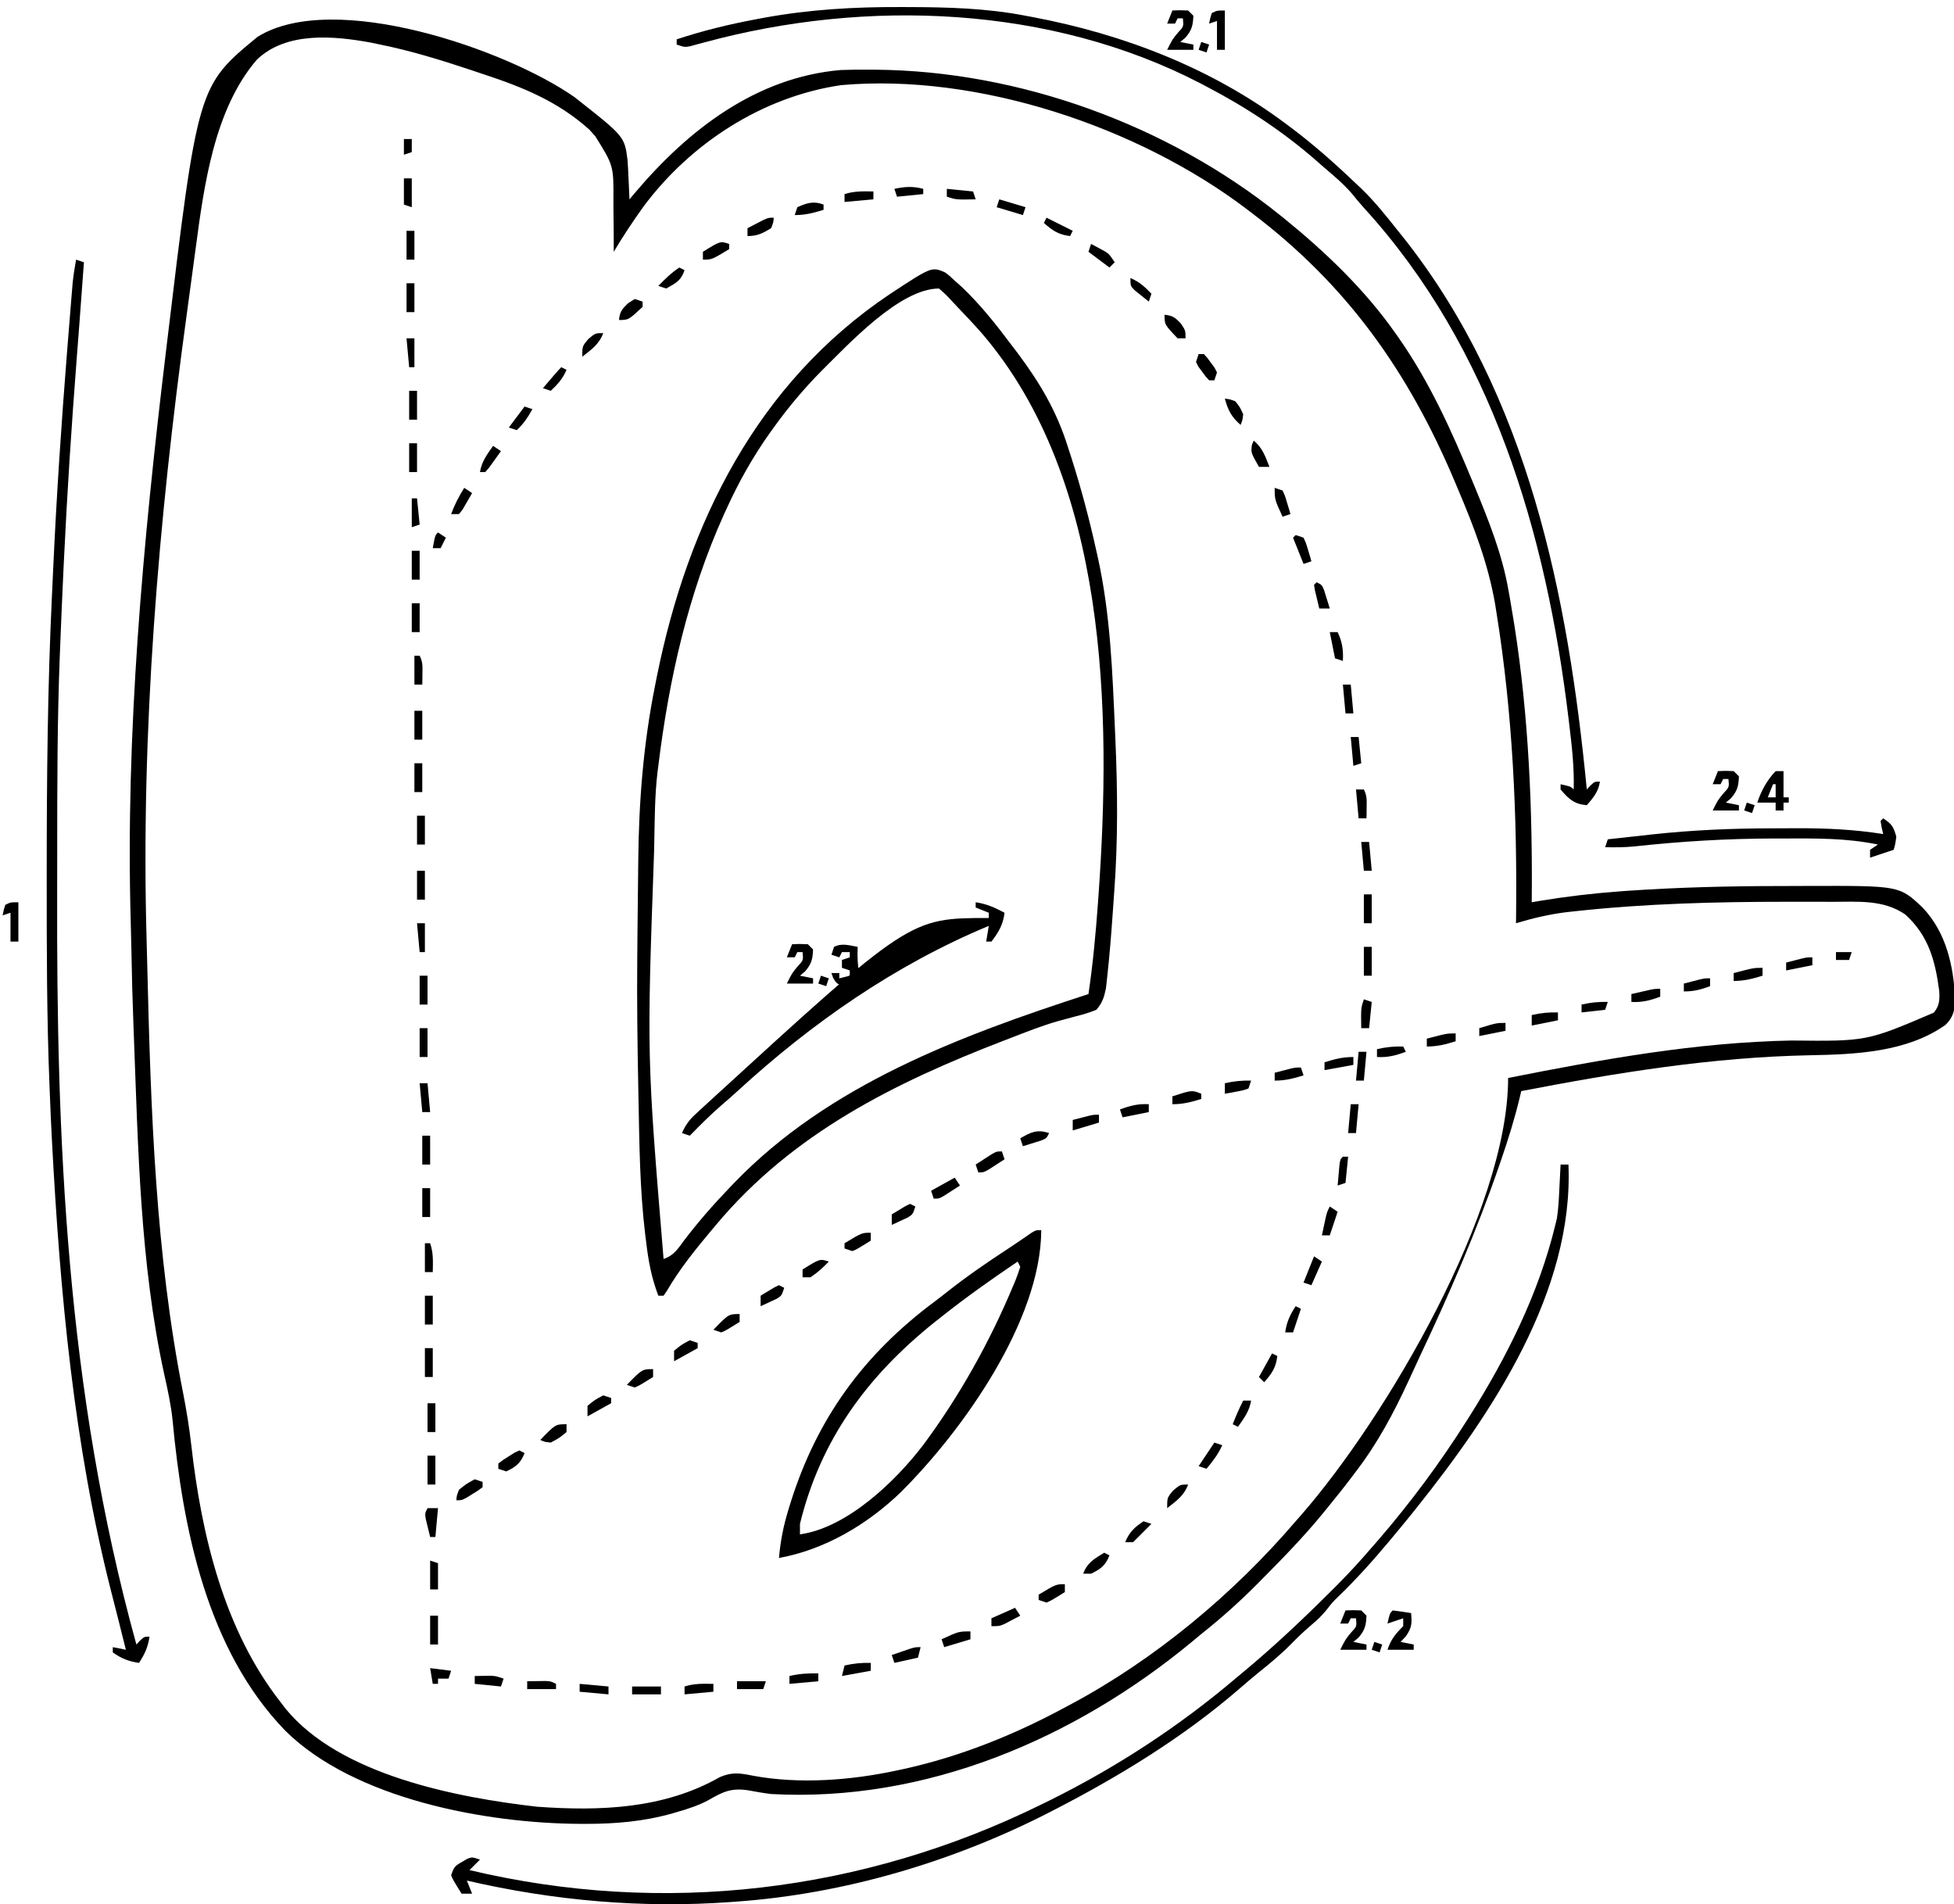 <?xml version="1.0" encoding="UTF-8"?>
<svg version="1.1" xmlns="http://www.w3.org/2000/svg" width="745" height="726">
<path d="M0 0 C19.086 14.999 19.086 14.999 20.25 23.912 C20.42 26.191 20.534 28.466 20.625 30.75 C20.664 31.543 20.702 32.336 20.742 33.152 C20.836 35.101 20.919 37.051 21 39 C22.178 37.606 22.178 37.606 23.379 36.184 C43.475 12.482 69.312 -7.536 101.513 -10.302 C105.223 -10.438 108.913 -10.468 112.625 -10.438 C113.292 -10.434 113.96 -10.431 114.647 -10.427 C169.549 -10.03 226.309 10.649 269 45 C269.538 45.432 270.076 45.865 270.631 46.31 C286.324 59.045 301.365 73.414 313 90 C313.442 90.625 313.884 91.25 314.34 91.894 C326.175 108.833 334.512 127.413 342.375 146.438 C342.67 147.149 342.965 147.861 343.269 148.594 C348.55 161.388 353.742 174.307 356.125 188 C356.285 188.888 356.445 189.777 356.609 190.692 C357.094 193.458 357.553 196.227 358 199 C358.205 200.258 358.205 200.258 358.414 201.542 C363.864 236.164 365.352 272 365 307 C366.696 306.71 366.696 306.71 368.426 306.414 C378.341 304.787 388.228 303.614 398.25 302.875 C399.761 302.762 399.761 302.762 401.302 302.647 C420.869 301.298 440.447 300.813 460.058 300.815 C463.591 300.812 467.125 300.794 470.658 300.775 C505.206 300.687 505.206 300.687 514 309 C523.021 318.468 525.8 331.097 526.438 343.812 C526.322 347.874 525.854 350.764 522.781 353.734 C508.068 364.188 488.415 365.015 471.08 365.33 C433.854 366.066 397.488 371.971 361 379 C360.839 379.698 360.677 380.396 360.511 381.115 C358.525 389.4 356.023 397.448 353.25 405.5 C353.018 406.178 352.785 406.855 352.546 407.553 C344.007 432.309 333.549 456.448 322.358 480.111 C320.898 483.217 319.47 486.336 318.043 489.457 C312.334 501.811 306.274 513.185 298 524 C297.558 524.587 297.117 525.175 296.662 525.78 C293.533 529.931 290.297 533.983 287 538 C286.326 538.831 286.326 538.831 285.638 539.678 C278.237 548.739 270.119 557.087 261.875 565.375 C261.37 565.885 260.865 566.396 260.345 566.921 C253.578 573.743 246.535 580.024 239 586 C237.791 587 236.585 588.004 235.383 589.012 C190.521 626.092 133.801 650.231 75 647 C72.132 646.651 69.344 646.154 66.5 645.625 C60.084 644.575 56.74 646.022 51.227 649.27 C47.412 651.315 43.645 652.554 39.5 653.75 C38.504 654.047 38.504 654.047 37.489 654.35 C26.516 657.457 15.688 658.391 4.312 658.375 C3.304 658.374 3.304 658.374 2.275 658.372 C-33.615 658.22 -83.822 648.978 -110.227 622.863 C-140.095 592.028 -149.322 545.817 -153.197 504.526 C-153.809 498.573 -155.069 492.834 -156.375 487 C-165.634 444.736 -166.348 400.083 -168 357 C-168.03 356.228 -168.061 355.456 -168.092 354.661 C-168.476 344.811 -168.737 334.964 -168.903 325.107 C-168.964 321.642 -169.049 318.178 -169.151 314.713 C-171.21 242.602 -164.475 169.765 -155.875 98.25 C-155.748 97.186 -155.62 96.121 -155.489 95.024 C-143.593 -4.205 -143.593 -4.205 -120.75 -23 C-91.559 -40.999 -25.671 -18.02 0 0 Z M-121.129 -14.188 C-137.403 4.839 -141.223 33.894 -144.41 57.773 C-144.626 59.363 -144.842 60.953 -145.058 62.542 C-145.498 65.793 -145.935 69.044 -146.37 72.295 C-146.859 75.953 -147.356 79.61 -147.858 83.266 C-158.625 161.869 -165.366 242.163 -163.098 321.534 C-162.996 325.152 -162.907 328.77 -162.821 332.388 C-161.501 386.373 -159.709 440.999 -149.188 494.102 C-147.871 500.833 -146.798 507.475 -146.031 514.288 C-142.172 548.309 -133.54 584.542 -112 612 C-111.068 613.222 -111.068 613.222 -110.117 614.469 C-89.413 639.765 -45.01 648.316 -14.315 651.832 C9.604 653.565 34.122 652.719 55.438 640.562 C60.075 638.529 63.162 639.027 68 640 C85.706 643.318 105.451 641.791 123 638 C123.883 637.812 124.765 637.624 125.674 637.43 C147.171 632.689 167.655 624.449 187 614 C187.647 613.656 188.294 613.313 188.96 612.959 C221.225 595.762 251.263 570.748 275 543 C275.79 542.099 276.58 541.198 277.395 540.27 C309.273 503.642 356 424.567 356 374 C391.719 366.903 427.553 360.408 464.052 359.71 C492.764 360.02 492.764 360.02 518.32 349.074 C520.486 346.399 520.551 344.272 520.383 340.895 C518.839 329.221 516.308 319.707 507.375 311.625 C498.992 305.889 489.336 306.843 479.516 306.832 C478.318 306.828 477.121 306.824 475.888 306.819 C472.009 306.81 468.129 306.81 464.25 306.812 C463.59 306.813 462.929 306.813 462.249 306.813 C435.179 306.819 408.305 307.496 381.375 310.438 C379.864 310.602 379.864 310.602 378.322 310.771 C371.685 311.583 365.402 313.081 359 315 C359.01 314.23 359.021 313.459 359.032 312.666 C359.479 274.063 357.756 235.155 351.625 197 C351.348 195.239 351.348 195.239 351.065 193.443 C348.409 177.903 342.874 163.632 336.75 149.188 C336.252 148.006 336.252 148.006 335.745 146.801 C318.029 104.772 294.67 71.68 258 44 C257.161 43.36 257.161 43.36 256.306 42.707 C214.949 11.321 153.715 -9.177 101.668 -4.539 C71.773 -0.145 44.485 17.501 26.488 41.566 C22.405 47.23 18.57 53 15 59 C15.001 57.987 15.002 56.974 15.003 55.93 C15 52.133 14.957 48.337 14.902 44.541 C14.884 42.905 14.877 41.269 14.88 39.633 C14.963 26.177 14.963 26.177 8 15 C7.247 14.153 6.494 13.306 5.719 12.434 C-6.213 1.699 -19.619 -3.75 -34.625 -8.688 C-36.322 -9.256 -38.018 -9.825 -39.715 -10.394 C-51.016 -14.154 -62.314 -17.642 -74 -20 C-75.703 -20.36 -75.703 -20.36 -77.441 -20.727 C-91.769 -23.364 -109.883 -25.049 -121.129 -14.188 Z " fill="#000000" transform="translate(219,37)"/>
<path d="M0 0 C1.809 1.34 1.809 1.34 3.75 3.188 C4.587 3.931 5.423 4.675 6.285 5.441 C13.604 12.349 19.723 20.155 25.75 28.188 C26.472 29.138 27.194 30.088 27.938 31.066 C36.365 42.374 42.636 53.017 46.875 66.5 C47.3 67.817 47.725 69.134 48.151 70.451 C51.915 82.225 55.09 94.116 57.75 106.188 C57.948 107.072 58.146 107.956 58.351 108.867 C63.156 130.687 63.897 152.751 64.875 175 C64.92 176.002 64.964 177.005 65.01 178.038 C65.863 197.504 66.013 216.672 64.578 236.114 C64.374 238.883 64.183 241.653 63.992 244.424 C63.411 252.697 62.759 260.964 61.836 269.207 C61.7 270.442 61.564 271.676 61.423 272.948 C60.692 276.468 60.103 278.461 57.75 281.188 C55.116 282.238 52.79 282.977 50.062 283.633 C48.514 284.047 46.968 284.465 45.422 284.888 C44.639 285.1 43.856 285.312 43.049 285.53 C36.819 287.311 30.789 289.731 24.75 292.062 C24.034 292.337 23.319 292.612 22.581 292.895 C-19.139 308.971 -58.033 328.259 -87.25 363.188 C-87.73 363.759 -88.21 364.331 -88.705 364.92 C-95 372.442 -101.043 379.844 -105.98 388.344 C-106.399 388.952 -106.818 389.561 -107.25 390.188 C-107.91 390.188 -108.57 390.188 -109.25 390.188 C-111.819 383.46 -113.052 376.95 -113.875 369.812 C-113.996 368.868 -114.117 367.923 -114.242 366.949 C-116.324 349.731 -116.479 332.32 -116.812 315 C-116.833 313.943 -116.854 312.886 -116.876 311.797 C-117.206 294.818 -117.45 277.848 -117.276 260.866 C-117.246 257.747 -117.221 254.629 -117.196 251.511 C-117.141 245.088 -117.068 238.664 -116.986 232.241 C-116.954 229.671 -116.927 227.101 -116.904 224.531 C-116.694 201.959 -114.959 179.781 -110.5 157.625 C-110.244 156.335 -109.988 155.044 -109.724 153.715 C-97.932 95.428 -71.557 42.282 -21.122 8.42 C-5.098 -2.133 -5.098 -2.133 0 0 Z M-47.062 37.625 C-53.73 44.367 -59.712 51.496 -65.25 59.188 C-65.682 59.785 -66.113 60.383 -66.558 60.999 C-73.152 70.248 -78.54 79.859 -83.25 90.188 C-83.582 90.914 -83.915 91.641 -84.257 92.39 C-97.943 122.697 -105.217 155.282 -109.25 188.188 C-109.349 188.94 -109.449 189.692 -109.552 190.467 C-110.64 199.655 -110.624 208.947 -110.812 218.188 C-110.833 219.171 -110.854 220.154 -110.876 221.167 C-113.643 298.85 -113.643 298.85 -107.25 376.188 C-103.227 374.847 -101.693 372.15 -99.25 368.875 C-93.935 361.95 -88.302 355.478 -82.25 349.188 C-81.645 348.555 -81.04 347.923 -80.417 347.271 C-44.299 309.723 6.042 291.003 54.75 275.188 C56.453 263.612 57.534 252.042 58.375 240.375 C58.44 239.469 58.506 238.564 58.573 237.631 C63.558 167.406 62.124 79.391 14.203 23.379 C11.139 19.896 7.968 16.528 4.75 13.188 C3.694 12.054 3.694 12.054 2.617 10.898 C0.301 8.413 0.301 8.413 -2.25 6.188 C-17.253 6.188 -36.971 27.67 -47.062 37.625 Z " fill="#000000" transform="translate(360.25,103.812)"/>
<path d="M0 0 C-0.149 34.591 -29.959 76.435 -53.519 99.885 C-66.259 112.199 -82.443 121.808 -100 125 C-99.444 118.539 -98.287 112.689 -96.375 106.5 C-96.109 105.633 -95.843 104.767 -95.57 103.874 C-85.487 71.782 -67.704 47.374 -40.666 27.251 C-39.013 26.01 -37.387 24.74 -35.766 23.457 C-28.33 17.592 -20.611 12.276 -12.68 7.104 C-9.635 5.103 -6.637 3.03 -3.637 0.961 C-2 0 -2 0 0 0 Z M-9 12 C-18.921 18.699 -28.623 25.557 -38 33 C-38.922 33.727 -39.843 34.454 -40.793 35.203 C-66.232 55.613 -84.136 79.806 -92 112 C-92 113.32 -92 114.64 -92 116 C-73.951 113.475 -55.546 95.716 -45.022 81.942 C-31.189 63.334 -19.616 42.569 -10.688 21.188 C-10.391 20.482 -10.095 19.777 -9.79 19.051 C-9.126 17.392 -8.553 15.698 -8 14 C-8.495 13.01 -8.495 13.01 -9 12 Z " fill="#000000" transform="translate(397,469)"/>
<path d="M0 0 C0.99 0 1.98 0 3 0 C5.03 48.214 -26.002 94.728 -55 131 C-55.724 131.906 -56.449 132.812 -57.195 133.746 C-59.44 136.518 -61.713 139.263 -64 142 C-64.456 142.548 -64.913 143.096 -65.383 143.661 C-71.495 150.98 -77.764 157.971 -84.625 164.598 C-87.039 166.955 -87.039 166.955 -89.078 169.602 C-90.845 171.807 -92.586 173.511 -94.75 175.312 C-97.578 177.724 -100.228 180.205 -102.812 182.875 C-106.652 186.767 -110.776 190.181 -115.039 193.598 C-117.567 195.649 -120.034 197.752 -122.489 199.889 C-143.749 218.285 -168.071 233.15 -193 246 C-193.849 246.438 -194.697 246.876 -195.571 247.327 C-231.967 265.883 -273.152 278.064 -314 281 C-315.093 281.082 -315.093 281.082 -316.209 281.167 C-350.126 283.634 -383.891 280.673 -417 273 C-416.34 274.65 -415.68 276.3 -415 278 C-416.32 278 -417.64 278 -419 278 C-422.223 272.824 -422.223 272.824 -423 271 C-421.892 267.676 -421.516 267.384 -418.625 265.75 C-418.019 265.394 -417.413 265.038 -416.789 264.672 C-415 264 -415 264 -412 265 C-413.98 266.98 -413.98 266.98 -416 269 C-342.191 286.561 -266.076 277.499 -198 244 C-197.035 243.527 -196.069 243.054 -195.075 242.566 C-169.608 229.972 -145.674 214.389 -124 196 C-122.968 195.141 -121.936 194.283 -120.902 193.426 C-109.454 183.889 -98.681 173.764 -88.125 163.25 C-87.328 162.458 -86.531 161.666 -85.71 160.85 C-80.935 156.061 -76.393 151.141 -72 146 C-71.154 145.036 -70.309 144.072 -69.438 143.078 C-57.219 128.902 -46.008 113.815 -36 98 C-35.638 97.431 -35.276 96.862 -34.902 96.276 C-20.514 73.5 -8.359 49.253 -2 23 C-1.706 21.799 -1.706 21.799 -1.406 20.574 C-0.784 16.63 -0.629 12.673 -0.438 8.688 C-0.394 7.852 -0.351 7.016 -0.307 6.154 C-0.201 4.103 -0.1 2.052 0 0 Z " fill="#000000" transform="translate(595,444)"/>
<path d="M0 0 C1.037 0.002 2.074 0.004 3.142 0.006 C18.254 0.05 32.997 0.428 47.875 3.312 C48.826 3.489 49.777 3.666 50.756 3.849 C85.297 10.398 118.571 23.205 146.875 44.312 C147.479 44.761 148.083 45.209 148.705 45.671 C157.611 52.342 165.836 59.628 173.875 67.312 C174.552 67.948 175.229 68.584 175.926 69.238 C181.061 74.184 185.451 79.734 189.875 85.312 C190.67 86.302 191.466 87.293 192.285 88.312 C239.494 148.165 254.701 224.214 261.875 298.312 C262.556 297.57 262.556 297.57 263.25 296.812 C264.875 295.312 264.875 295.312 266.875 295.312 C266.301 299.184 264.388 301.394 261.875 304.312 C257.055 303.899 254.965 301.932 251.875 298.312 C251.875 297.652 251.875 296.993 251.875 296.312 C255.75 297.188 255.75 297.188 256.875 298.312 C257.125 289.977 256.182 281.823 255.188 273.562 C255.099 272.817 255.01 272.072 254.918 271.304 C246.424 200.693 225.738 130.041 176.863 76.523 C175.279 74.762 173.781 72.982 172.312 71.125 C169.131 67.454 165.578 64.445 161.875 61.312 C160.937 60.486 159.998 59.66 159.031 58.809 C146.132 47.52 132.059 38.237 116.875 30.312 C116.176 29.944 115.478 29.576 114.758 29.196 C57.37 -0.663 -12.938 -3.252 -74.55 13.47 C-75.499 13.723 -76.448 13.977 -77.426 14.238 C-78.263 14.469 -79.1 14.701 -79.962 14.939 C-82.125 15.312 -82.125 15.312 -85.125 14.312 C-85.125 13.652 -85.125 12.992 -85.125 12.312 C-75.113 8.994 -65.058 6.557 -54.688 4.625 C-53.618 4.423 -52.549 4.221 -51.448 4.013 C-34.274 0.917 -17.433 -0.064 0 0 Z " fill="#000000" transform="translate(343.125,2.688)"/>
<path d="M0 0 C0.99 0.33 1.98 0.66 3 1 C1.182 25.711 1.182 25.711 0.271 37.417 C-1.76 63.554 -3.452 89.69 -4.688 115.875 C-4.748 117.146 -4.809 118.417 -4.871 119.726 C-5.284 128.483 -5.654 137.241 -6 146 C-6.049 147.2 -6.099 148.399 -6.15 149.635 C-7.181 175.299 -7.187 200.968 -7.185 226.649 C-7.185 231.521 -7.192 236.393 -7.206 241.265 C-7.463 334.409 -4.007 430.133 23 528 C23.454 527.505 23.907 527.01 24.375 526.5 C26 525 26 525 28 525 C27.435 528.958 26.191 531.666 24 535 C20.059 534.437 17.249 533.321 14 531 C14 530.34 14 529.68 14 529 C15.65 529.33 17.3 529.66 19 530 C18.792 529.181 18.585 528.363 18.371 527.52 C17.684 524.79 17.004 522.06 16.328 519.328 C15.385 515.519 14.409 511.72 13.422 507.922 C-0.887 451.909 -6.134 393.587 -9.188 336 C-9.224 335.309 -9.261 334.618 -9.299 333.907 C-9.576 328.606 -9.793 323.304 -10 318 C-10.042 316.973 -10.085 315.946 -10.128 314.888 C-11.178 288.847 -11.2 262.809 -11.188 236.75 C-11.187 235.626 -11.187 234.503 -11.187 233.345 C-11.182 197.959 -10.865 162.648 -9.158 127.297 C-8.997 123.94 -8.844 120.582 -8.691 117.224 C-7.425 89.589 -5.565 62.012 -3.375 34.438 C-3.32 33.739 -3.264 33.041 -3.207 32.322 C-2.84 27.692 -2.465 23.063 -2.086 18.434 C-1.991 17.261 -1.897 16.089 -1.799 14.881 C-1.709 13.796 -1.618 12.71 -1.525 11.592 C-1.447 10.652 -1.37 9.712 -1.29 8.743 C-0.979 5.803 -0.513 2.911 0 0 Z " fill="#000000" transform="translate(29,99)"/>
<path d="M0 0 C4.128 0.607 7.332 2.038 11 4 C10.47 8.508 8.748 11.42 6 15 C5.34 15 4.68 15 4 15 C4.33 13.02 4.66 11.04 5 9 C-30.644 23.847 -62.434 45.945 -90.836 72.02 C-92.9 73.908 -95.003 75.739 -97.125 77.562 C-101.283 81.178 -105.152 85.06 -109 89 C-109.99 88.67 -110.98 88.34 -112 88 C-110.696 85.098 -109.347 83.125 -107.016 80.969 C-106.118 80.133 -106.118 80.133 -105.203 79.281 C-104.559 78.693 -103.914 78.105 -103.25 77.5 C-102.58 76.883 -101.909 76.265 -101.219 75.629 C-25.175 6 -25.175 6 5 6 C5 5.34 5 4.68 5 4 C3.35 3.34 1.7 2.68 0 2 C0 1.34 0 0.68 0 0 Z " fill="#000000" transform="translate(372,344)"/>
<path d="M0 0 C3.375 2.25 3.936 3.187 5 7 C4.625 9.812 4.625 9.812 4 12 C1.03 12.99 -1.94 13.98 -5 15 C-5 14.01 -5 13.02 -5 12 C-4.01 11.34 -3.02 10.68 -2 10 C-13.999 7.477 -25.984 7.65 -38.188 7.688 C-39.263 7.688 -40.339 7.688 -41.447 7.688 C-59.424 7.707 -77.082 8.771 -94.942 10.719 C-98.658 11.061 -102.272 11.113 -106 11 C-105.67 10.01 -105.34 9.02 -105 8 C-100.646 7.516 -96.292 7.038 -91.938 6.562 C-90.123 6.36 -90.123 6.36 -88.271 6.154 C-72.838 4.476 -57.606 3.813 -42.094 3.815 C-39.071 3.813 -36.048 3.794 -33.025 3.775 C-21.846 3.744 -11.051 4.229 0 6 C-0.186 5.196 -0.371 4.391 -0.562 3.562 C-0.779 2.294 -0.779 2.294 -1 1 C-0.67 0.67 -0.34 0.34 0 0 Z " fill="#000000" transform="translate(718,312)"/>
<path d="M0 0 C-0.021 1.052 -0.041 2.104 -0.062 3.188 C-0.011 6.327 0.265 8.969 1 12 C-1.329 14.157 -2.391 15.015 -5.625 14.938 C-8 14 -8 14 -9.312 11.938 C-9.539 11.298 -9.766 10.659 -10 10 C-9.01 10 -8.02 10 -7 10 C-7 10.66 -7 11.32 -7 12 C-5.68 11.67 -4.36 11.34 -3 11 C-3 10.34 -3 9.68 -3 9 C-3.99 8.67 -4.98 8.34 -6 8 C-6 7.01 -6 6.02 -6 5 C-5.01 4.67 -4.02 4.34 -3 4 C-3 3.34 -3 2.68 -3 2 C-3.99 2 -4.98 2 -6 2 C-6.33 2.66 -6.66 3.32 -7 4 C-7.99 3.67 -8.98 3.34 -10 3 C-9.67 2.01 -9.34 1.02 -9 0 C-5.931 -1.534 -3.299 -0.55 0 0 Z " fill="#000000" transform="translate(327,361)"/>
<path d="M0 0 C0.99 0 1.98 0 3 0 C3 3.3 3 6.6 3 10 C3.66 10 4.32 10 5 10 C5 10.66 5 11.32 5 12 C4.34 12 3.68 12 3 12 C3 12.99 3 13.98 3 15 C2.01 15 1.02 15 0 15 C0 14.01 0 13.02 0 12 C-2.31 12 -4.62 12 -7 12 C-5.524 7.572 -3.269 3.366 0 0 Z M-1 5 C-1.66 6.65 -2.32 8.3 -3 10 C-2.01 10 -1.02 10 0 10 C0 8.35 0 6.7 0 5 C-0.33 5 -0.66 5 -1 5 Z " fill="#000000" transform="translate(677,294)"/>
<path d="M0 0 C2.875 -0.125 2.875 -0.125 6 0 C6.66 0.66 7.32 1.32 8 2 C7.838 5.736 7.412 7.525 4.938 10.375 C4.298 10.911 3.659 11.447 3 12 C4.65 12.33 6.3 12.66 8 13 C8 13.66 8 14.32 8 15 C4.7 15 1.4 15 -2 15 C0 11 0 11 2.125 8.438 C4.305 6.116 4.305 6.116 4 3 C3.34 3 2.68 3 2 3 C1.67 3.66 1.34 4.32 1 5 C0.01 5 -0.98 5 -2 5 C-1.34 3.35 -0.68 1.7 0 0 Z " fill="#000000" transform="translate(513,614)"/>
<path d="M0 0 C2.875 -0.125 2.875 -0.125 6 0 C6.66 0.66 7.32 1.32 8 2 C7.838 5.736 7.412 7.525 4.938 10.375 C4.298 10.911 3.659 11.447 3 12 C4.65 12.33 6.3 12.66 8 13 C8 13.66 8 14.32 8 15 C4.7 15 1.4 15 -2 15 C0 11 0 11 2.125 8.438 C4.305 6.116 4.305 6.116 4 3 C3.34 3 2.68 3 2 3 C1.67 3.66 1.34 4.32 1 5 C0.01 5 -0.98 5 -2 5 C-1.34 3.35 -0.68 1.7 0 0 Z " fill="#000000" transform="translate(302,360)"/>
<path d="M0 0 C2.875 -0.125 2.875 -0.125 6 0 C6.66 0.66 7.32 1.32 8 2 C7.838 5.736 7.412 7.525 4.938 10.375 C4.298 10.911 3.659 11.447 3 12 C4.65 12.33 6.3 12.66 8 13 C8 13.66 8 14.32 8 15 C4.7 15 1.4 15 -2 15 C0 11 0 11 2.125 8.438 C4.305 6.116 4.305 6.116 4 3 C3.34 3 2.68 3 2 3 C1.67 3.66 1.34 4.32 1 5 C0.01 5 -0.98 5 -2 5 C-1.34 3.35 -0.68 1.7 0 0 Z " fill="#000000" transform="translate(655,294)"/>
<path d="M0 0 C2.875 -0.125 2.875 -0.125 6 0 C6.66 0.66 7.32 1.32 8 2 C7.838 5.736 7.412 7.525 4.938 10.375 C4.298 10.911 3.659 11.447 3 12 C4.65 12.33 6.3 12.66 8 13 C8 13.66 8 14.32 8 15 C4.7 15 1.4 15 -2 15 C0 11 0 11 2.125 8.438 C4.305 6.116 4.305 6.116 4 3 C3.34 3 2.68 3 2 3 C1.67 3.66 1.34 4.32 1 5 C0.01 5 -0.98 5 -2 5 C-1.34 3.35 -0.68 1.7 0 0 Z " fill="#000000" transform="translate(447,4)"/>
<path d="M0 0 C2.339 0.287 4.674 0.619 7 1 C7.366 4.938 7.302 6.565 5 9.875 C4.34 10.576 3.68 11.277 3 12 C4.65 12.33 6.3 12.66 8 13 C8 13.66 8 14.32 8 15 C4.7 15 1.4 15 -2 15 C-0.668 11.005 1.058 8.942 4 6 C4 5.01 4 4.02 4 3 C2.02 3.66 0.04 4.32 -2 5 C-1.125 1.125 -1.125 1.125 0 0 Z " fill="#000000" transform="translate(531,614)"/>
<path d="M0 0 C0 4.95 0 9.9 0 15 C-0.99 15 -1.98 15 -3 15 C-3 11.37 -3 7.74 -3 4 C-3.99 4.33 -4.98 4.66 -6 5 C-5.625 3.062 -5.625 3.062 -5 1 C-3 0 -3 0 0 0 Z " fill="#000000" transform="translate(7,344)"/>
<path d="M0 0 C0 4.95 0 9.9 0 15 C-0.99 15 -1.98 15 -3 15 C-3 11.37 -3 7.74 -3 4 C-3.99 4.33 -4.98 4.66 -6 5 C-5.625 3.062 -5.625 3.062 -5 1 C-3 0 -3 0 0 0 Z " fill="#000000" transform="translate(467,4)"/>
<path d="M0 0 C1.32 0 2.64 0 4 0 C3.67 3.63 3.34 7.26 3 11 C2.34 11 1.68 11 1 11 C0.637 9.544 0.285 8.085 -0.062 6.625 C-0.358 5.407 -0.358 5.407 -0.66 4.164 C-1 2 -1 2 0 0 Z " fill="#000000" transform="translate(163,575)"/>
<path d="M0 0 C0 0.99 0 1.98 0 3 C-3.877 4.193 -6.916 5 -11 5 C-11 4.01 -11 3.02 -11 2 C-3.375 0 -3.375 0 0 0 Z " fill="#000000" transform="translate(672,369)"/>
<path d="M0 0 C1.114 0.598 2.228 1.196 3.375 1.812 C4.001 2.149 4.628 2.485 5.273 2.832 C7 4 7 4 9 7 C8.34 7.66 7.68 8.32 7 9 C4.36 7.02 1.72 5.04 -1 3 C-0.67 2.01 -0.34 1.02 0 0 Z " fill="#000000" transform="translate(416,93)"/>
<path d="M0 0 C0 0.99 0 1.98 0 3 C-3.63 3.66 -7.26 4.32 -11 5 C-10.67 3.68 -10.34 2.36 -10 1 C-6.594 0.222 -3.492 -0.1 0 0 Z " fill="#000000" transform="translate(332,634)"/>
<path d="M0 0 C-0.33 1.32 -0.66 2.64 -1 4 C-3.97 4.66 -6.94 5.32 -10 6 C-10.33 5.01 -10.66 4.02 -11 3 C-9.543 2.496 -8.084 1.997 -6.625 1.5 C-5.813 1.222 -5.001 0.943 -4.164 0.656 C-2 0 -2 0 0 0 Z " fill="#000000" transform="translate(351,628)"/>
<path d="M0 0 C0 0.99 0 1.98 0 3 C-4.95 4.485 -4.95 4.485 -10 6 C-10.33 5.01 -10.66 4.02 -11 3 C-4.5 0 -4.5 0 0 0 Z " fill="#000000" transform="translate(370,622)"/>
<path d="M0 0 C0.99 0.33 1.98 0.66 3 1 C3 1.66 3 2.32 3 3 C1.32 4.289 1.32 4.289 -0.875 5.625 C-1.954 6.294 -1.954 6.294 -3.055 6.977 C-5 8 -5 8 -7 8 C-6.875 6.25 -6.875 6.25 -6 4 C-3.125 1.688 -3.125 1.688 0 0 Z " fill="#000000" transform="translate(181,564)"/>
<path d="M0 0 C0.66 0.33 1.32 0.66 2 1 C0.555 4.809 -1.326 6.297 -5 8 C-5.99 7.67 -6.98 7.34 -8 7 C-8 6.34 -8 5.68 -8 5 C-6.32 3.676 -6.32 3.676 -4.125 2.312 C-3.406 1.855 -2.686 1.397 -1.945 0.926 C-1.303 0.62 -0.661 0.315 0 0 Z " fill="#000000" transform="translate(198,553)"/>
<path d="M0 0 C0.99 0.33 1.98 0.66 3 1 C1.473 4.436 -0.599 7.119 -3 10 C-3.99 9.67 -4.98 9.34 -6 9 C-4 6 -2 3 0 0 Z " fill="#000000" transform="translate(463,550)"/>
<path d="M0 0 C0.33 0.99 0.66 1.98 1 3 C-0.288 3.839 -1.581 4.671 -2.875 5.5 C-3.594 5.964 -4.314 6.428 -5.055 6.906 C-7 8 -7 8 -9 8 C-9.33 7.01 -9.66 6.02 -10 5 C-8.712 4.161 -7.419 3.329 -6.125 2.5 C-5.406 2.036 -4.686 1.572 -3.945 1.094 C-2 0 -2 0 0 0 Z " fill="#000000" transform="translate(382,439)"/>
<path d="M0 0 C0 0.99 0 1.98 0 3 C-4.95 4.485 -4.95 4.485 -10 6 C-10 4.68 -10 3.36 -10 2 C-8.709 1.664 -7.417 1.331 -6.125 1 C-5.406 0.814 -4.686 0.629 -3.945 0.438 C-2 0 -2 0 0 0 Z " fill="#000000" transform="translate(419,425)"/>
<path d="M0 0 C0 0.66 0 1.32 0 2 C-3.877 3.193 -6.916 4 -11 4 C-11 3.01 -11 2.02 -11 1 C-3.571 -1.429 -3.571 -1.429 0 0 Z " fill="#000000" transform="translate(458,417)"/>
<path d="M0 0 C0 0.99 0 1.98 0 3 C-3.877 4.193 -6.916 5 -11 5 C-11 4.01 -11 3.02 -11 2 C-3.375 0 -3.375 0 0 0 Z " fill="#000000" transform="translate(555,394)"/>
<path d="M0 0 C0.99 0 1.98 0 3 0 C3 3.63 3 7.26 3 11 C2.01 11 1.02 11 0 11 C0 7.37 0 3.74 0 0 Z " fill="#000000" transform="translate(160,392)"/>
<path d="M0 0 C0 0.99 0 1.98 0 3 C-3.823 4.423 -6.913 5.24 -11 5 C-11 4.01 -11 3.02 -11 2 C-9.542 1.664 -8.084 1.331 -6.625 1 C-5.407 0.722 -5.407 0.722 -4.164 0.438 C-2 0 -2 0 0 0 Z " fill="#000000" transform="translate(633,377)"/>
<path d="M0 0 C0.99 0 1.98 0 3 0 C4.802 3.83 5.196 6.781 5 11 C4.01 10.67 3.02 10.34 2 10 C1.34 6.7 0.68 3.4 0 0 Z " fill="#000000" transform="translate(507,241)"/>
<path d="M0 0 C3.366 2.725 4.442 6.069 6 10 C4.68 10 3.36 10 2 10 C-1.077 4.585 -1.077 4.585 -0.688 1.625 C-0.461 1.089 -0.234 0.552 0 0 Z " fill="#000000" transform="translate(478,168)"/>
<path d="M0 0 C-0.125 1.812 -0.125 1.812 -1 4 C-4.209 5.953 -6.221 7 -10 7 C-10 6.01 -10 5.02 -10 4 C-8.711 3.328 -7.419 2.663 -6.125 2 C-5.406 1.629 -4.686 1.258 -3.945 0.875 C-2 0 -2 0 0 0 Z " fill="#000000" transform="translate(295,83)"/>
<path d="M0 0 C3.3 0.99 6.6 1.98 10 3 C9.67 3.99 9.34 4.98 9 6 C5.7 5.01 2.4 4.02 -1 3 C-0.67 2.01 -0.34 1.02 0 0 Z " fill="#000000" transform="translate(381,76)"/>
<path d="M0 0 C0 0.99 0 1.98 0 3 C-3.63 3.33 -7.26 3.66 -11 4 C-11 3.01 -11 2.02 -11 1 C-7.326 -0.176 -3.831 -0.074 0 0 Z " fill="#000000" transform="translate(333,73)"/>
<path d="M0 0 C3.63 0 7.26 0 11 0 C11 0.99 11 1.98 11 3 C7.37 3 3.74 3 0 3 C0 2.01 0 1.02 0 0 Z " fill="#000000" transform="translate(241,643)"/>
<path d="M0 0 C0 0.99 0 1.98 0 3 C-3.63 3.33 -7.26 3.66 -11 4 C-11 3.01 -11 2.02 -11 1 C-7.266 0.121 -3.832 -0.089 0 0 Z " fill="#000000" transform="translate(312,638)"/>
<path d="M0 0 C0.99 0 1.98 0 3 0 C3 3.63 3 7.26 3 11 C2.01 11 1.02 11 0 11 C0 7.37 0 3.74 0 0 Z " fill="#000000" transform="translate(164,616)"/>
<path d="M0 0 C0.66 0.99 1.32 1.98 2 3 C0.733 3.674 -0.539 4.339 -1.812 5 C-2.52 5.371 -3.228 5.742 -3.957 6.125 C-6 7 -6 7 -9 7 C-9 6.01 -9 5.02 -9 4 C-6.03 2.68 -3.06 1.36 0 0 Z " fill="#000000" transform="translate(387,613)"/>
<path d="M0 0 C0 0.99 0 1.98 0 3 C-5.176 6.223 -5.176 6.223 -7 7 C-7.99 6.67 -8.98 6.34 -10 6 C-10 5.34 -10 4.68 -10 4 C-3.375 0 -3.375 0 0 0 Z " fill="#000000" transform="translate(406,604)"/>
<path d="M0 0 C0.66 0.33 1.32 0.66 2 1 C0.549 4.826 -1.358 6.223 -5 8 C-5.99 8 -6.98 8 -8 8 C-6.498 3.794 -3.714 2.261 0 0 Z " fill="#000000" transform="translate(421,592)"/>
<path d="M0 0 C0.99 0.33 1.98 0.66 3 1 C0.667 3.333 -1.667 5.667 -4 8 C-4.99 8 -5.98 8 -7 8 C-5.512 4.213 -3.38 2.226 0 0 Z " fill="#000000" transform="translate(436,580)"/>
<path d="M0 0 C0.99 0 1.98 0 3 0 C3 3.63 3 7.26 3 11 C2.01 11 1.02 11 0 11 C0 7.37 0 3.74 0 0 Z " fill="#000000" transform="translate(163,555)"/>
<path d="M0 0 C0.99 0 1.98 0 3 0 C3 3.63 3 7.26 3 11 C2.01 11 1.02 11 0 11 C0 7.37 0 3.74 0 0 Z " fill="#000000" transform="translate(163,535)"/>
<path d="M0 0 C0.99 0.33 1.98 0.66 3 1 C3 1.66 3 2.32 3 3 C0.03 4.65 -2.94 6.3 -6 8 C-6 6.68 -6 5.36 -6 4 C-3.188 1.688 -3.188 1.688 0 0 Z " fill="#000000" transform="translate(230,532)"/>
<path d="M0 0 C0.99 0 1.98 0 3 0 C3 3.63 3 7.26 3 11 C2.01 11 1.02 11 0 11 C0 7.37 0 3.74 0 0 Z " fill="#000000" transform="translate(162,514)"/>
<path d="M0 0 C0.99 0.33 1.98 0.66 3 1 C3 1.66 3 2.32 3 3 C0.03 4.65 -2.94 6.3 -6 8 C-6 6.68 -6 5.36 -6 4 C-3.188 1.688 -3.188 1.688 0 0 Z " fill="#000000" transform="translate(263,511)"/>
<path d="M0 0 C0.99 0 1.98 0 3 0 C3 3.63 3 7.26 3 11 C2.01 11 1.02 11 0 11 C0 7.37 0 3.74 0 0 Z " fill="#000000" transform="translate(162,494)"/>
<path d="M0 0 C0.66 0.33 1.32 0.66 2 1 C1 4 1 4 -0.848 5.168 C-1.579 5.504 -2.309 5.841 -3.062 6.188 C-3.796 6.532 -4.529 6.876 -5.285 7.23 C-6.134 7.611 -6.134 7.611 -7 8 C-7 6.68 -7 5.36 -7 4 C-1.727 0.777 -1.727 0.777 0 0 Z " fill="#000000" transform="translate(297,490)"/>
<path d="M0 0 C0 0.99 0 1.98 0 3 C-5.176 6.223 -5.176 6.223 -7 7 C-7.99 6.67 -8.98 6.34 -10 6 C-10 5.34 -10 4.68 -10 4 C-3.375 0 -3.375 0 0 0 Z " fill="#000000" transform="translate(332,470)"/>
<path d="M0 0 C0.66 0.33 1.32 0.66 2 1 C1 4 1 4 -0.848 5.168 C-1.579 5.504 -2.309 5.841 -3.062 6.188 C-3.796 6.532 -4.529 6.876 -5.285 7.23 C-6.134 7.611 -6.134 7.611 -7 8 C-7 6.68 -7 5.36 -7 4 C-1.727 0.777 -1.727 0.777 0 0 Z " fill="#000000" transform="translate(347,459)"/>
<path d="M0 0 C0.99 0 1.98 0 3 0 C3 3.63 3 7.26 3 11 C2.01 11 1.02 11 0 11 C0 7.37 0 3.74 0 0 Z " fill="#000000" transform="translate(161,453)"/>
<path d="M0 0 C0.99 0 1.98 0 3 0 C3 3.63 3 7.26 3 11 C2.01 11 1.02 11 0 11 C0 7.37 0 3.74 0 0 Z " fill="#000000" transform="translate(161,433)"/>
<path d="M0 0 C-1 2 -1 2 -3.066 2.852 C-4.302 3.234 -4.302 3.234 -5.562 3.625 C-6.389 3.885 -7.215 4.146 -8.066 4.414 C-8.704 4.607 -9.343 4.801 -10 5 C-10.33 4.01 -10.66 3.02 -11 2 C-6.897 -0.386 -4.614 -1.493 0 0 Z " fill="#000000" transform="translate(400,432)"/>
<path d="M0 0 C0 0.99 0 1.98 0 3 C-3.3 3.66 -6.6 4.32 -10 5 C-10.33 4.01 -10.66 3.02 -11 2 C-7.177 0.577 -4.087 -0.24 0 0 Z " fill="#000000" transform="translate(438,421)"/>
<path d="M0 0 C0 0.99 0 1.98 0 3 C-3.63 3.66 -7.26 4.32 -11 5 C-11 4.01 -11 3.02 -11 2 C-7.123 0.807 -4.084 0 0 0 Z " fill="#000000" transform="translate(516,403)"/>
<path d="M0 0 C0 0.99 0 1.98 0 3 C-3.3 3.66 -6.6 4.32 -10 5 C-10 3.68 -10 2.36 -10 1 C-6.594 0.222 -3.492 -0.1 0 0 Z " fill="#000000" transform="translate(594,386)"/>
<path d="M0 0 C0.99 0 1.98 0 3 0 C3 3.63 3 7.26 3 11 C2.01 11 1.02 11 0 11 C0 7.37 0 3.74 0 0 Z " fill="#000000" transform="translate(160,372)"/>
<path d="M0 0 C0.99 0 1.98 0 3 0 C3 3.63 3 7.26 3 11 C2.01 11 1.02 11 0 11 C0 7.37 0 3.74 0 0 Z " fill="#000000" transform="translate(520,361)"/>
<path d="M0 0 C0.99 0 1.98 0 3 0 C3 3.63 3 7.26 3 11 C2.01 11 1.02 11 0 11 C0 7.37 0 3.74 0 0 Z " fill="#000000" transform="translate(520,341)"/>
<path d="M0 0 C0.99 0 1.98 0 3 0 C3 3.63 3 7.26 3 11 C2.01 11 1.02 11 0 11 C0 7.37 0 3.74 0 0 Z " fill="#000000" transform="translate(159,332)"/>
<path d="M0 0 C0.99 0 1.98 0 3 0 C3 3.63 3 7.26 3 11 C2.01 11 1.02 11 0 11 C0 7.37 0 3.74 0 0 Z " fill="#000000" transform="translate(159,311)"/>
<path d="M0 0 C0.99 0 1.98 0 3 0 C3 3.63 3 7.26 3 11 C2.01 11 1.02 11 0 11 C0 7.37 0 3.74 0 0 Z " fill="#000000" transform="translate(158,291)"/>
<path d="M0 0 C0.99 0 1.98 0 3 0 C3 3.63 3 7.26 3 11 C2.01 11 1.02 11 0 11 C0 7.37 0 3.74 0 0 Z " fill="#000000" transform="translate(158,271)"/>
<path d="M0 0 C0.99 0 1.98 0 3 0 C3.33 3.63 3.66 7.26 4 11 C3.01 11 2.02 11 1 11 C0.67 7.37 0.34 3.74 0 0 Z " fill="#000000" transform="translate(512,261)"/>
<path d="M0 0 C0.99 0 1.98 0 3 0 C3 3.63 3 7.26 3 11 C2.01 11 1.02 11 0 11 C0 7.37 0 3.74 0 0 Z " fill="#000000" transform="translate(157,230)"/>
<path d="M0 0 C0.99 0 1.98 0 3 0 C3 3.63 3 7.26 3 11 C2.01 11 1.02 11 0 11 C0 7.37 0 3.74 0 0 Z " fill="#000000" transform="translate(157,210)"/>
<path d="M0 0 C0.99 0.33 1.98 0.66 3 1 C3.949 3.066 3.949 3.066 4.688 5.562 C4.939 6.389 5.19 7.215 5.449 8.066 C5.631 8.704 5.813 9.343 6 10 C5.01 10.33 4.02 10.66 3 11 C0 4.5 0 4.5 0 0 Z " fill="#000000" transform="translate(486,186)"/>
<path d="M0 0 C0.99 0 1.98 0 3 0 C3 3.63 3 7.26 3 11 C2.01 11 1.02 11 0 11 C0 7.37 0 3.74 0 0 Z " fill="#000000" transform="translate(156,169)"/>
<path d="M0 0 C0.99 0 1.98 0 3 0 C3 3.63 3 7.26 3 11 C2.01 11 1.02 11 0 11 C0 7.37 0 3.74 0 0 Z " fill="#000000" transform="translate(156,149)"/>
<path d="M0 0 C0.66 0 1.32 0 2 0 C3.324 1.426 3.324 1.426 4.688 3.312 C5.145 3.927 5.603 4.542 6.074 5.176 C6.532 6.079 6.532 6.079 7 7 C6.67 7.99 6.34 8.98 6 10 C5.34 10 4.68 10 4 10 C2.676 8.574 2.676 8.574 1.312 6.688 C0.855 6.073 0.397 5.458 -0.074 4.824 C-0.532 3.921 -0.532 3.921 -1 3 C-0.67 2.01 -0.34 1.02 0 0 Z " fill="#000000" transform="translate(457,135)"/>
<path d="M0 0 C3.135 0.336 4.025 1.027 6.25 3.375 C8 6 8 6 8 9 C7.01 9 6.02 9 5 9 C0 3.767 0 3.767 0 0 Z " fill="#000000" transform="translate(444,120)"/>
<path d="M0 0 C0.99 0 1.98 0 3 0 C3 3.63 3 7.26 3 11 C2.01 11 1.02 11 0 11 C0 7.37 0 3.74 0 0 Z " fill="#000000" transform="translate(155,108)"/>
<path d="M0 0 C0 0.66 0 1.32 0 2 C-6.625 6 -6.625 6 -10 6 C-10 5.01 -10 4.02 -10 3 C-3.375 -1.125 -3.375 -1.125 0 0 Z " fill="#000000" transform="translate(278,93)"/>
<path d="M0 0 C0.99 0 1.98 0 3 0 C3 3.63 3 7.26 3 11 C2.01 11 1.02 11 0 11 C0 7.37 0 3.74 0 0 Z " fill="#000000" transform="translate(155,88)"/>
<path d="M0 0 C3.63 0 7.26 0 11 0 C10.67 0.99 10.34 1.98 10 3 C6.7 3 3.4 3 0 3 C0 2.01 0 1.02 0 0 Z " fill="#000000" transform="translate(281,641)"/>
<path d="M0 0 C1.258 -0.021 2.516 -0.041 3.812 -0.062 C4.52 -0.074 5.228 -0.086 5.957 -0.098 C8 0 8 0 11 1 C10.67 1.99 10.34 2.98 10 4 C6.7 3.67 3.4 3.34 0 3 C0 2.01 0 1.02 0 0 Z " fill="#000000" transform="translate(181,639)"/>
<path d="M0 0 C0.99 0.33 1.98 0.66 3 1 C3 4.3 3 7.6 3 11 C2.01 11 1.02 11 0 11 C0 7.37 0 3.74 0 0 Z " fill="#000000" transform="translate(164,595)"/>
<path d="M0 0 C0 0.99 0 1.98 0 3 C-2.75 5.25 -2.75 5.25 -6 7 C-8.375 6.75 -8.375 6.75 -10 6 C-4.2 0 -4.2 0 0 0 Z " fill="#000000" transform="translate(216,543)"/>
<path d="M0 0 C0 0.99 0 1.98 0 3 C-5.176 6.223 -5.176 6.223 -7 7 C-7.99 6.67 -8.98 6.34 -10 6 C-4.154 0 -4.154 0 0 0 Z " fill="#000000" transform="translate(249,522)"/>
<path d="M0 0 C0.66 0.33 1.32 0.66 2 1 C1.497 5.401 -0.088 7.712 -3 11 C-3.66 10.34 -4.32 9.68 -5 9 C-3.35 6.03 -1.7 3.06 0 0 Z " fill="#000000" transform="translate(485,516)"/>
<path d="M0 0 C0 0.99 0 1.98 0 3 C-5.176 6.223 -5.176 6.223 -7 7 C-7.99 6.67 -8.98 6.34 -10 6 C-4.2 0 -4.2 0 0 0 Z " fill="#000000" transform="translate(282,501)"/>
<path d="M0 0 C0.99 0.66 1.98 1.32 3 2 C1.68 4.97 0.36 7.94 -1 11 C-1.99 10.67 -2.98 10.34 -4 10 C-2.68 6.7 -1.36 3.4 0 0 Z " fill="#000000" transform="translate(501,479)"/>
<path d="M0 0 C0.99 0.66 1.98 1.32 3 2 C2.01 4.97 1.02 7.94 0 11 C-0.99 11 -1.98 11 -3 11 C-2.691 9.541 -2.378 8.083 -2.062 6.625 C-1.888 5.813 -1.714 5.001 -1.535 4.164 C-1 2 -1 2 0 0 Z " fill="#000000" transform="translate(507,460)"/>
<path d="M0 0 C0.66 0.99 1.32 1.98 2 3 C0.712 3.839 -0.581 4.671 -1.875 5.5 C-2.594 5.964 -3.314 6.428 -4.055 6.906 C-6 8 -6 8 -8 8 C-8.33 7.01 -8.66 6.02 -9 5 C-6.03 3.35 -3.06 1.7 0 0 Z " fill="#000000" transform="translate(364,449)"/>
<path d="M0 0 C0.99 0 1.98 0 3 0 C2.67 3.63 2.34 7.26 2 11 C1.01 11 0.02 11 -1 11 C-0.67 7.37 -0.34 3.74 0 0 Z " fill="#000000" transform="translate(515,421)"/>
<path d="M0 0 C-0.33 0.99 -0.66 1.98 -1 3 C-3.066 3.73 -3.066 3.73 -5.562 4.188 C-6.389 4.346 -7.215 4.505 -8.066 4.668 C-9.024 4.832 -9.024 4.832 -10 5 C-10 3.68 -10 2.36 -10 1 C-6.594 0.222 -3.492 -0.1 0 0 Z " fill="#000000" transform="translate(477,412)"/>
<path d="M0 0 C0.33 0.99 0.66 1.98 1 3 C-2.877 4.193 -5.916 5 -10 5 C-10 4.01 -10 3.02 -10 2 C-8.709 1.664 -7.417 1.331 -6.125 1 C-5.406 0.814 -4.686 0.629 -3.945 0.438 C-2 0 -2 0 0 0 Z " fill="#000000" transform="translate(496,407)"/>
<path d="M0 0 C0.99 0 1.98 0 3 0 C2.67 3.63 2.34 7.26 2 11 C1.01 11 0.02 11 -1 11 C-0.67 7.37 -0.34 3.74 0 0 Z " fill="#000000" transform="translate(518,401)"/>
<path d="M0 0 C0.99 0 1.98 0 3 0 C4.203 2.405 4.101 3.95 4.062 6.625 C4.053 7.442 4.044 8.26 4.035 9.102 C4.024 9.728 4.012 10.355 4 11 C3.01 11 2.02 11 1 11 C0.67 7.37 0.34 3.74 0 0 Z " fill="#000000" transform="translate(517,301)"/>
<path d="M0 0 C0.99 0 1.98 0 3 0 C3.33 3.3 3.66 6.6 4 10 C3.01 10.33 2.02 10.66 1 11 C0.67 7.37 0.34 3.74 0 0 Z " fill="#000000" transform="translate(515,281)"/>
<path d="M0 0 C0.99 0.33 1.98 0.66 3 1 C3.949 3.066 3.949 3.066 4.688 5.562 C4.939 6.389 5.19 7.215 5.449 8.066 C5.631 8.704 5.813 9.343 6 10 C5.01 10.33 4.02 10.66 3 11 C1.68 7.7 0.36 4.4 -1 1 C-0.67 0.67 -0.34 0.34 0 0 Z " fill="#000000" transform="translate(494,204)"/>
<path d="M0 0 C0.99 0.66 1.98 1.32 3 2 C2.243 3.341 1.469 4.673 0.688 6 C0.258 6.742 -0.171 7.485 -0.613 8.25 C-1.071 8.828 -1.529 9.405 -2 10 C-2.99 10 -3.98 10 -5 10 C-3.665 6.406 -2.04 3.245 0 0 Z " fill="#000000" transform="translate(177,186)"/>
<path d="M0 0 C0.99 0.66 1.98 1.32 3 2 C2.05 3.339 1.089 4.671 0.125 6 C-0.409 6.742 -0.942 7.485 -1.492 8.25 C-1.99 8.828 -2.487 9.405 -3 10 C-3.66 10 -4.32 10 -5 10 C-4.385 6.005 -2.294 3.255 0 0 Z " fill="#000000" transform="translate(188,170)"/>
<path d="M0 0 C0.99 0.33 1.98 0.66 3 1 C1.264 4.058 -0.385 6.634 -3 9 C-3.99 8.67 -4.98 8.34 -6 8 C-4.02 5.36 -2.04 2.72 0 0 Z " fill="#000000" transform="translate(200,155)"/>
<path d="M0 0 C1.812 0.188 1.812 0.188 4 1 C5.812 3.312 5.812 3.312 7 6 C6.688 8.312 6.688 8.312 6 10 C2.517 6.981 1.208 4.431 0 0 Z " fill="#000000" transform="translate(467,152)"/>
<path d="M0 0 C0.99 0.33 1.98 0.66 3 1 C3 1.66 3 2.32 3 3 C-2.357 8 -2.357 8 -6 8 C-5.664 4.86 -4.948 3.949 -2.625 1.688 C-1.759 1.131 -0.892 0.574 0 0 Z " fill="#000000" transform="translate(242,114)"/>
<path d="M0 0 C0.66 0.33 1.32 0.66 2 1 C0.651 5.046 -1.348 5.955 -5 8 C-5.99 7.67 -6.98 7.34 -8 7 C-5.422 4.352 -3.084 2.056 0 0 Z " fill="#000000" transform="translate(259,102)"/>
<path d="M0 0 C0.99 0 1.98 0 3 0 C3 3.63 3 7.26 3 11 C2.01 10.67 1.02 10.34 0 10 C0 6.7 0 3.4 0 0 Z " fill="#000000" transform="translate(154,68)"/>
<path d="M0 0 C0 0.99 0 1.98 0 3 C-3.63 3.33 -7.26 3.66 -11 4 C-11 3.01 -11 2.02 -11 1 C-7.326 -0.176 -3.831 -0.074 0 0 Z " fill="#000000" transform="translate(272,642)"/>
<path d="M0 0 C1.458 -0.027 2.917 -0.046 4.375 -0.062 C5.187 -0.074 5.999 -0.086 6.836 -0.098 C9 0 9 0 11 1 C11 1.66 11 2.32 11 3 C7.37 3 3.74 3 0 3 C0 2.01 0 1.02 0 0 Z " fill="#000000" transform="translate(201,641)"/>
<path d="M0 0 C-1.583 4.274 -4.506 6.265 -8 9 C-8 5 -8 5 -5.688 2.25 C-3 0 -3 0 0 0 Z " fill="#000000" transform="translate(453,566)"/>
<path d="M0 0 C0.66 0.33 1.32 0.66 2 1 C1.01 3.97 0.02 6.94 -1 10 C-1.99 10 -2.98 10 -4 10 C-3.435 6.042 -2.191 3.334 0 0 Z " fill="#000000" transform="translate(494,498)"/>
<path d="M0 0 C-2.257 2.335 -4.281 4.187 -7 6 C-7.99 6 -8.98 6 -10 6 C-10 5.01 -10 4.02 -10 3 C-3.375 -1.125 -3.375 -1.125 0 0 Z " fill="#000000" transform="translate(316,481)"/>
<path d="M0 0 C0.66 0 1.32 0 2 0 C1.67 3.3 1.34 6.6 1 10 C0.01 10.33 -0.98 10.66 -2 11 C-1.86 9.354 -1.713 7.708 -1.562 6.062 C-1.481 5.146 -1.4 4.229 -1.316 3.285 C-1 1 -1 1 0 0 Z " fill="#000000" transform="translate(512,441)"/>
<path d="M0 0 C0.99 0.33 1.98 0.66 3 1 C2.67 4.3 2.34 7.6 2 11 C1.01 11 0.02 11 -1 11 C-1.125 3.375 -1.125 3.375 0 0 Z " fill="#000000" transform="translate(520,381)"/>
<path d="M0 0 C0 0.99 0 1.98 0 3 C-3.62 4.316 -6.096 5 -10 5 C-10 4.01 -10 3.02 -10 2 C-8.709 1.664 -7.417 1.331 -6.125 1 C-5.406 0.814 -4.686 0.629 -3.945 0.438 C-2 0 -2 0 0 0 Z " fill="#000000" transform="translate(652,373)"/>
<path d="M0 0 C0.99 0 1.98 0 3 0 C3.33 3.63 3.66 7.26 4 11 C3.01 11 2.02 11 1 11 C0.67 7.37 0.34 3.74 0 0 Z " fill="#000000" transform="translate(519,321)"/>
<path d="M0 0 C0.66 0 1.32 0 2 0 C3.203 2.405 3.101 3.95 3.062 6.625 C3.053 7.442 3.044 8.26 3.035 9.102 C3.024 9.728 3.012 10.355 3 11 C2.01 11 1.02 11 0 11 C0 7.37 0 3.74 0 0 Z " fill="#000000" transform="translate(158,250)"/>
<path d="M0 0 C2 1 2 1 2.852 3.066 C3.107 3.89 3.362 4.714 3.625 5.562 C3.885 6.389 4.146 7.215 4.414 8.066 C4.607 8.704 4.801 9.343 5 10 C3.68 10 2.36 10 1 10 C0.639 8.523 0.286 7.043 -0.062 5.562 C-0.26 4.739 -0.457 3.915 -0.66 3.066 C-0.828 2.044 -0.828 2.044 -1 1 C-0.67 0.67 -0.34 0.34 0 0 Z " fill="#000000" transform="translate(502,222)"/>
<path d="M0 0 C-1.583 4.274 -4.506 6.265 -8 9 C-8 5 -8 5 -5.688 2.25 C-3 0 -3 0 0 0 Z " fill="#000000" transform="translate(230,127)"/>
<path d="M0 0 C3.3 1.65 6.6 3.3 10 5 C9.67 5.66 9.34 6.32 9 7 C4.599 6.497 2.288 4.912 -1 2 C-0.67 1.34 -0.34 0.68 0 0 Z " fill="#000000" transform="translate(399,83)"/>
<path d="M0 0 C0 0.66 0 1.32 0 2 C-3.877 3.193 -6.916 4 -11 4 C-10.67 3.01 -10.34 2.02 -10 1 C-6.347 -0.623 -3.806 -1.464 0 0 Z " fill="#000000" transform="translate(314,78)"/>
<path d="M0 0 C3.3 0.33 6.6 0.66 10 1 C10.33 1.99 10.66 2.98 11 4 C3.571 4.143 3.571 4.143 0 3 C0 2.01 0 1.02 0 0 Z " fill="#000000" transform="translate(361,72)"/>
<path d="M0 0 C3.63 0.33 7.26 0.66 11 1 C11 1.99 11 2.98 11 4 C7.37 3.67 3.74 3.34 0 3 C0 2.01 0 1.02 0 0 Z " fill="#000000" transform="translate(221,642)"/>
<path d="M0 0 C0.99 0 1.98 0 3 0 C2.385 3.995 0.294 6.745 -2 10 C-2.66 9.67 -3.32 9.34 -4 9 C-2.801 5.917 -1.523 2.937 0 0 Z " fill="#000000" transform="translate(474,534)"/>
<path d="M0 0 C0.66 0 1.32 0 2 0 C3.283 3.85 3.066 6.947 3 11 C2.01 11 1.02 11 0 11 C0 7.37 0 3.74 0 0 Z " fill="#000000" transform="translate(162,474)"/>
<path d="M0 0 C0.33 0.66 0.66 1.32 1 2 C-2.823 3.423 -5.913 4.24 -10 4 C-10 3.01 -10 2.02 -10 1 C-6.594 0.222 -3.492 -0.1 0 0 Z " fill="#000000" transform="translate(535,399)"/>
<path d="M0 0 C0 0.99 0 1.98 0 3 C-3.3 3.66 -6.6 4.32 -10 5 C-10 4.01 -10 3.02 -10 2 C-3.375 0 -3.375 0 0 0 Z " fill="#000000" transform="translate(574,390)"/>
<path d="M0 0 C-0.33 0.99 -0.66 1.98 -1 3 C-5.455 3.495 -5.455 3.495 -10 4 C-10 3.01 -10 2.02 -10 1 C-6.594 0.222 -3.492 -0.1 0 0 Z " fill="#000000" transform="translate(613,382)"/>
<path d="M0 0 C0 0.99 0 1.98 0 3 C-3.3 3.66 -6.6 4.32 -10 5 C-10 4.01 -10 3.02 -10 2 C-8.709 1.664 -7.417 1.331 -6.125 1 C-5.406 0.814 -4.686 0.629 -3.945 0.438 C-2 0 -2 0 0 0 Z " fill="#000000" transform="translate(691,365)"/>
<path d="M0 0 C0.66 0.33 1.32 0.66 2 1 C0.557 4.366 -1.333 6.51 -4 9 C-4.99 8.67 -5.98 8.34 -7 8 C-6.021 6.854 -5.042 5.708 -4.062 4.562 C-3.517 3.924 -2.972 3.286 -2.41 2.629 C-1.632 1.73 -0.841 0.841 0 0 Z " fill="#000000" transform="translate(214,140)"/>
<path d="M0 0 C3.366 1.443 5.51 3.333 8 6 C7.67 6.99 7.34 7.98 7 9 C5.825 8.073 4.66 7.133 3.5 6.188 C2.525 5.404 2.525 5.404 1.531 4.605 C0 3 0 3 0 0 Z " fill="#000000" transform="translate(431,106)"/>
<path d="M0 0 C2.64 0.33 5.28 0.66 8 1 C7.67 1.99 7.34 2.98 7 4 C5.68 4 4.36 4 3 4 C3 4.66 3 5.32 3 6 C2.34 6 1.68 6 1 6 C0.67 4.02 0.34 2.04 0 0 Z " fill="#000000" transform="translate(164,636)"/>
<path d="M0 0 C0.99 0 1.98 0 3 0 C3 3.63 3 7.26 3 11 C2.34 11 1.68 11 1 11 C0.67 7.37 0.34 3.74 0 0 Z " fill="#000000" transform="translate(159,352)"/>
<path d="M0 0 C0.99 0 1.98 0 3 0 C3 3.63 3 7.26 3 11 C2.34 11 1.68 11 1 11 C0.67 7.37 0.34 3.74 0 0 Z " fill="#000000" transform="translate(155,129)"/>
<path d="M0 0 C0 0.66 0 1.32 0 2 C-3.3 2.33 -6.6 2.66 -10 3 C-10.33 2.01 -10.66 1.02 -11 0 C-6.982 -0.841 -3.982 -1.054 0 0 Z " fill="#000000" transform="translate(352,72)"/>
<path d="M0 0 C0.99 0 1.98 0 3 0 C3.33 3.63 3.66 7.26 4 11 C3.01 11 2.02 11 1 11 C0.67 7.37 0.34 3.74 0 0 Z " fill="#000000" transform="translate(160,413)"/>
<path d="M0 0 C0.66 0 1.32 0 2 0 C2.33 3.3 2.66 6.6 3 10 C2.01 10.33 1.02 10.66 0 11 C0 7.37 0 3.74 0 0 Z " fill="#000000" transform="translate(157,190)"/>
<path d="M0 0 C0.99 0.66 1.98 1.32 3 2 C2.34 3.32 1.68 4.64 1 6 C0.01 6 -0.98 6 -2 6 C-1.125 1.125 -1.125 1.125 0 0 Z " fill="#000000" transform="translate(167,203)"/>
<path d="M0 0 C1.98 0 3.96 0 6 0 C5.67 0.99 5.34 1.98 5 3 C3.35 3 1.7 3 0 3 C0 2.01 0 1.02 0 0 Z " fill="#000000" transform="translate(700,363)"/>
<path d="M0 0 C0.99 0 1.98 0 3 0 C3 1.65 3 3.3 3 5 C2.01 5.33 1.02 5.66 0 6 C0 4.02 0 2.04 0 0 Z " fill="#000000" transform="translate(154,53)"/>
<path d="M0 0 C0.99 0.33 1.98 0.66 3 1 C2.67 1.99 2.34 2.98 2 4 C1.01 3.67 0.02 3.34 -1 3 C-0.67 2.01 -0.34 1.02 0 0 Z " fill="#000000" transform="translate(524,626)"/>
<path d="M0 0 C0.99 0.33 1.98 0.66 3 1 C2.67 1.99 2.34 2.98 2 4 C1.01 3.67 0.02 3.34 -1 3 C-0.67 2.01 -0.34 1.02 0 0 Z " fill="#000000" transform="translate(313,372)"/>
<path d="M0 0 C0.99 0.33 1.98 0.66 3 1 C2.67 1.99 2.34 2.98 2 4 C1.01 3.67 0.02 3.34 -1 3 C-0.67 2.01 -0.34 1.02 0 0 Z " fill="#000000" transform="translate(666,306)"/>
<path d="M0 0 C0.99 0.33 1.98 0.66 3 1 C2.67 1.99 2.34 2.98 2 4 C1.01 3.67 0.02 3.34 -1 3 C-0.67 2.01 -0.34 1.02 0 0 Z " fill="#000000" transform="translate(458,16)"/>
</svg>
